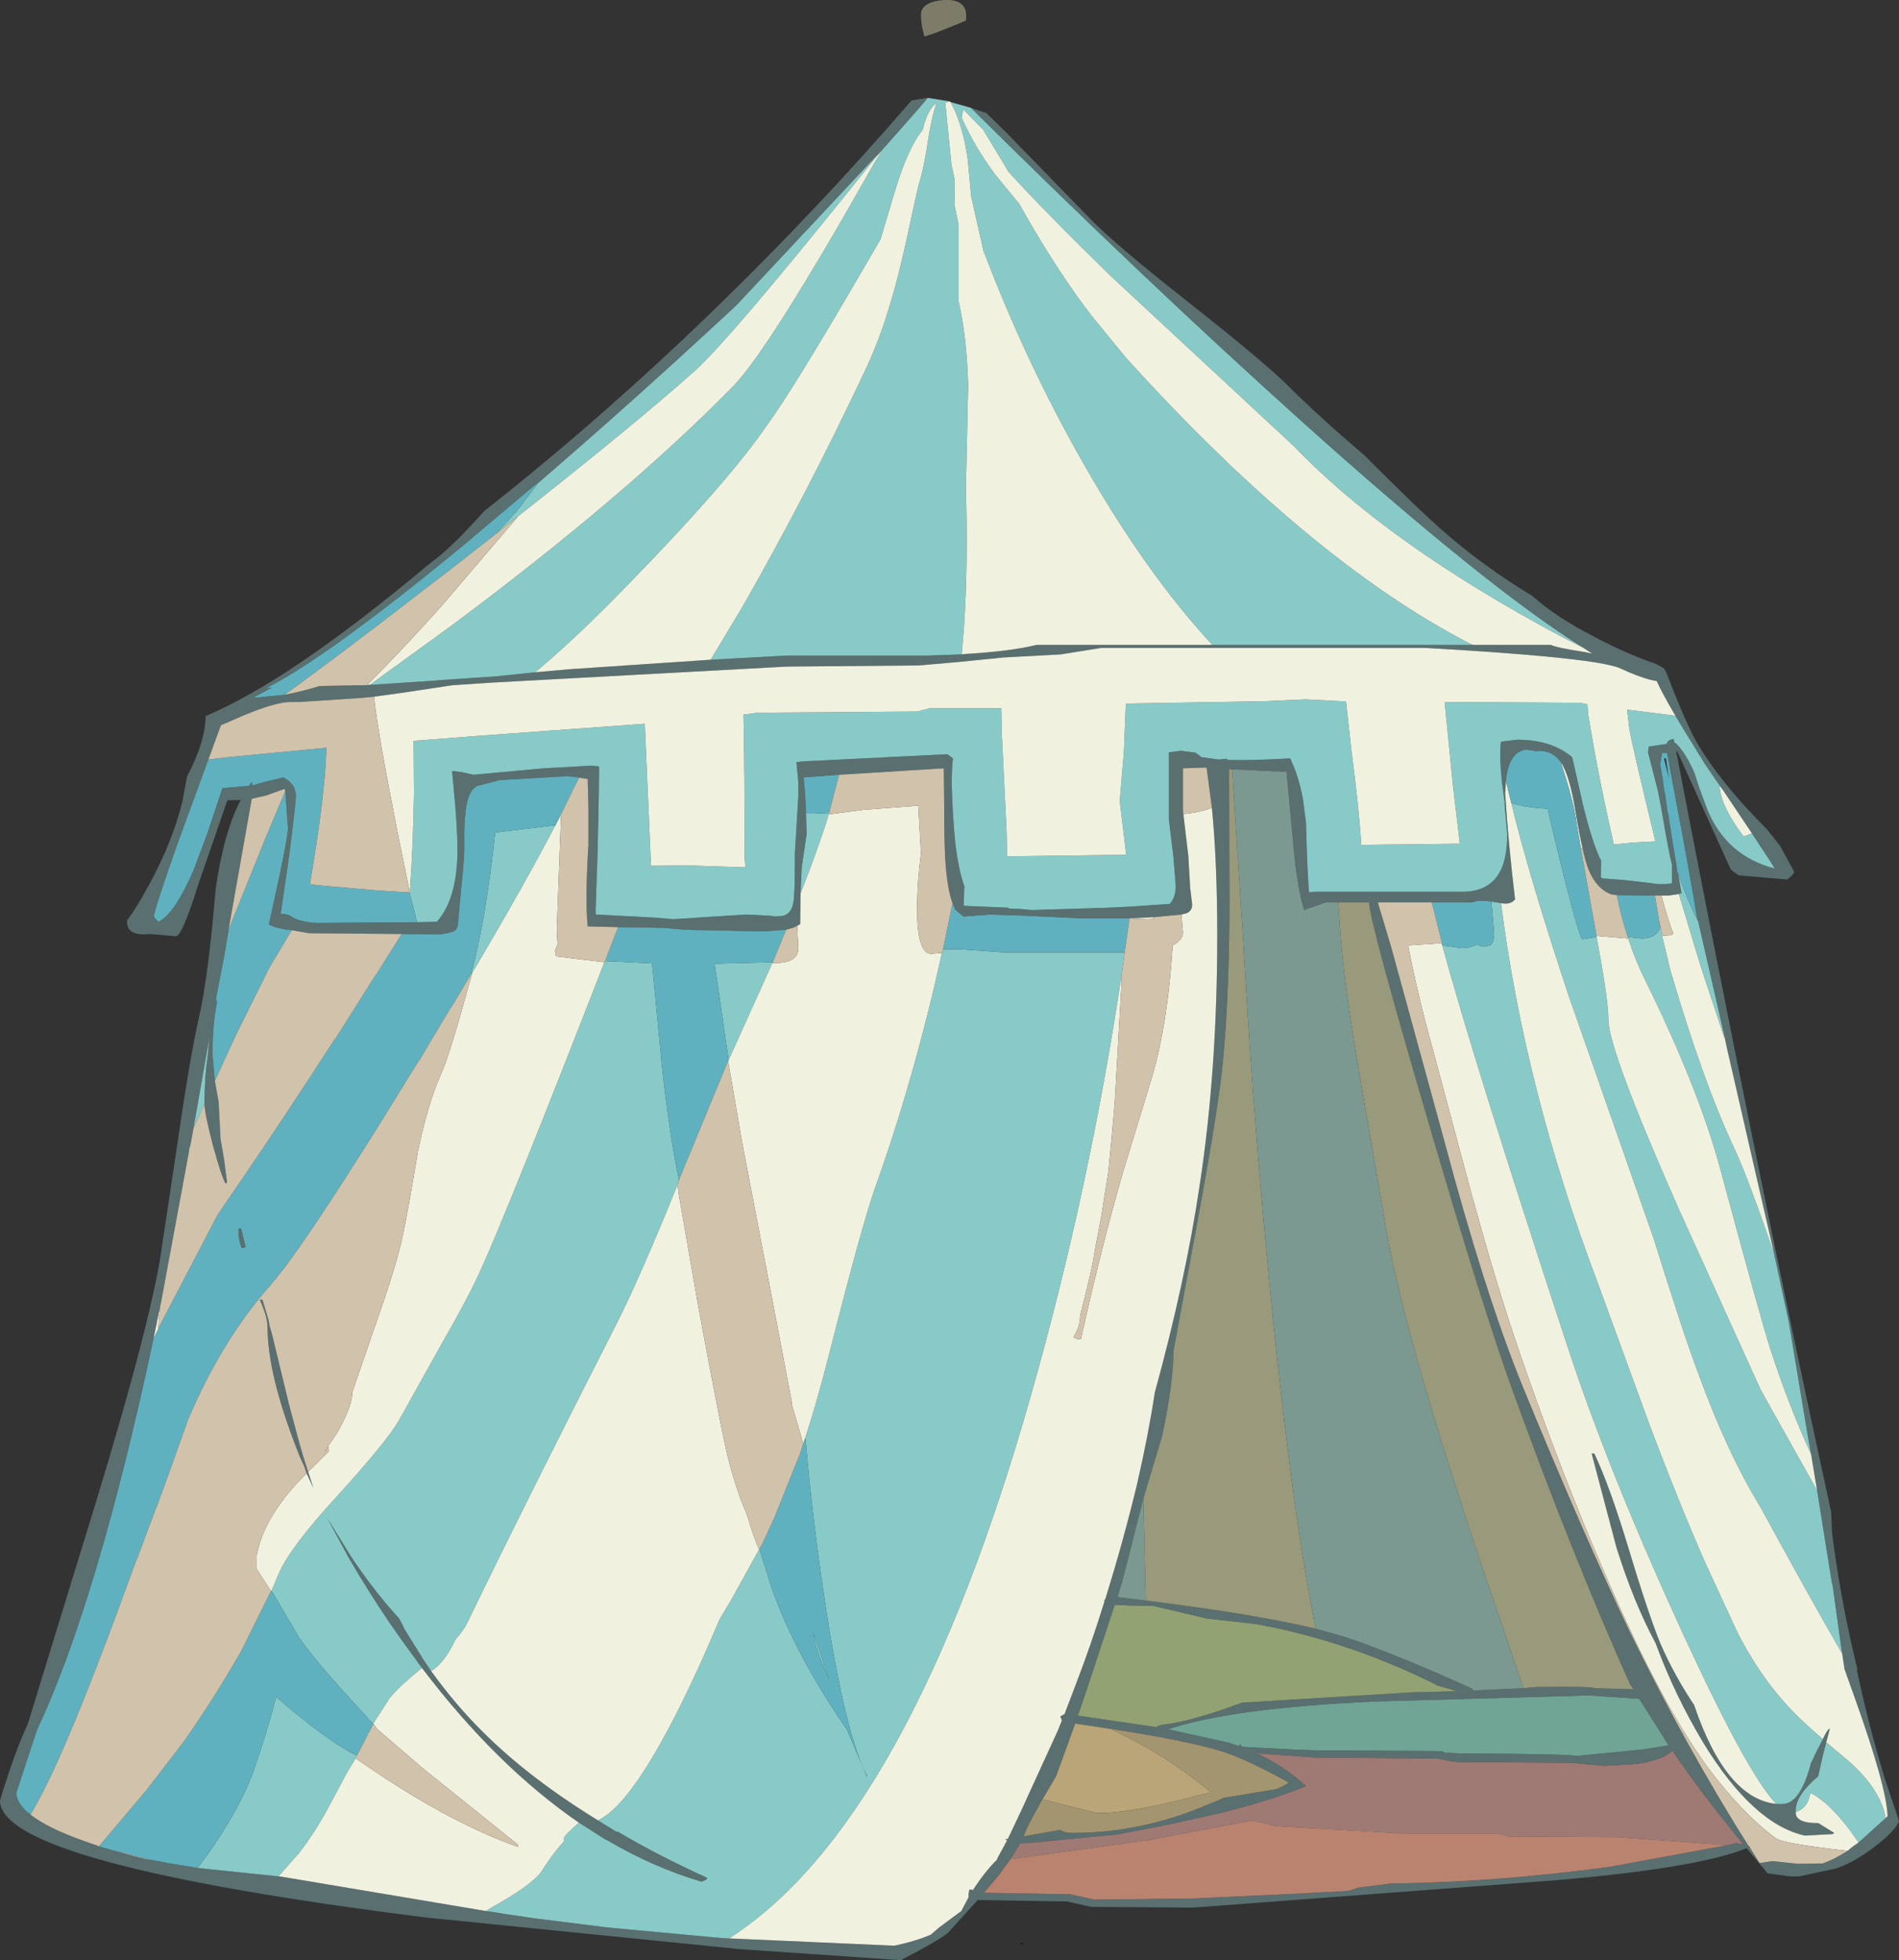 <?xml version="1.0" encoding="UTF-8" standalone="no"?>
<svg xmlns:ffdec="https://www.free-decompiler.com/flash" xmlns:xlink="http://www.w3.org/1999/xlink" ffdec:objectType="frame" height="257.3px" width="249.3px" xmlns="http://www.w3.org/2000/svg">
  <rect width="100%" height="100%" fill="#333333" stroke="none"/>
  <g transform="matrix(1.0, 0.0, 0.0, 1.0, 117.55, 235.2)">
    <use ffdec:characterId="2580" height="257.3" transform="matrix(1.0, 0.0, 0.0, 1.0, -117.55, -235.2)" width="249.3" xlink:href="#shape0"/>
  </g>
  <defs>
    <g id="shape0" transform="matrix(1.0, 0.0, 0.0, 1.0, 117.55, 235.2)">
      <path d="M3.7 -230.8 Q3.35 -232.1 3.35 -233.25 3.35 -234.95 6.35 -235.2 9.3 -235.35 9.3 -233.1 L9.25 -232.5 7.95 -231.95 5.3 -230.9 3.8 -230.4 3.7 -230.8" fill="#7c7c69" fill-rule="evenodd" stroke="none"/>
      <path d="M9.9 -221.05 L10.45 -220.85 11.95 -220.35 14.6 -217.75 25.6 -206.45 Q28.85 -203.1 38.25 -195.7 47.95 -188.05 51.25 -184.85 55.65 -180.45 61.5 -175.5 L62.55 -174.45 Q68.35 -168.65 71.6 -165.75 77.1 -160.9 83.65 -156.95 86.65 -154.2 92.25 -151.35 95.95 -149.4 99.85 -148.05 L100.85 -147.5 101.05 -147.2 101.1 -147.15 Q103.95 -139.85 105.2 -137.75 108.3 -132.45 114.4 -126.35 L116.15 -124.15 118.0 -120.75 Q118.0 -120.5 117.1 -119.75 L110.7 -120.3 Q110.15 -120.65 109.65 -121.1 L102.65 -136.55 102.5 -136.55 Q113.1 -81.4 122.85 -36.7 L122.95 -34.1 Q123.95 -26.15 125.75 -18.35 L126.25 -16.25 126.25 -15.85 Q127.7 -8.95 129.85 -1.85 L131.75 3.85 Q131.3 5.05 128.95 6.9 126.2 9.1 123.55 10.05 L118.65 11.1 117.4 11.1 114.5 10.7 111.75 7.4 Q105.25 10.05 86.2 11.65 L39.1 15.2 25.65 15.1 24.1 14.75 22.6 14.4 10.8 14.2 7.05 18.35 Q6.3 19.2 0.7 22.1 L-20.45 20.65 -61.65 16.5 Q-117.55 9.45 -117.55 1.15 -115.7 -5.05 -113.9 -8.9 L-106.95 -31.55 Q-98.5 -58.6 -96.55 -69.85 L-94.15 -85.8 Q-92.7 -95.95 -91.4 -101.8 -90.2 -107.05 -89.25 -118.4 -88.2 -125.9 -85.95 -130.2 L-87.7 -130.15 -91.45 -119.3 Q-93.65 -112.3 -94.45 -112.3 L-97.85 -112.6 -98.6 -112.55 Q-101.05 -112.55 -100.85 -114.4 -99.55 -116.15 -98.05 -118.95 -94.95 -124.55 -93.6 -130.0 L-93.0 -133.25 -92.95 -133.35 Q-90.6 -137.85 -90.55 -141.2 -84.85 -143.65 -78.0 -148.3 -70.4 -153.45 -61.05 -161.3 -58.4 -163.15 -54.0 -168.1 -38.45 -180.35 -23.7 -194.65 -10.1 -207.85 2.1 -222.0 L4.1 -222.35 4.25 -222.35 3.4 -221.35 2.8 -220.65 -1.75 -215.5 -2.45 -214.7 -2.4 -214.85 -3.25 -213.95 -20.85 -195.15 -22.25 -193.85 Q-34.75 -182.25 -46.9 -171.8 L-46.9 -171.85 -48.2 -170.8 -56.85 -163.5 Q-74.8 -148.75 -82.65 -144.85 L-81.85 -144.95 -84.35 -143.6 -80.2 -144.0 Q-78.0 -144.4 -75.6 -145.15 L-70.85 -145.25 -69.35 -145.25 -69.35 -145.3 -69.0 -145.3 -60.55 -145.85 -59.5 -145.95 -52.65 -146.4 -47.3 -146.95 -42.85 -147.35 -24.25 -148.6 -14.3 -149.15 3.55 -149.15 4.3 -149.15 8.7 -149.3 9.1 -149.35 Q15.1 -149.7 18.55 -150.55 L41.6 -150.55 75.85 -150.55 86.05 -150.55 Q86.65 -150.2 90.55 -149.6 L91.5 -149.4 90.4 -150.1 90.25 -150.2 Q77.65 -158.05 53.1 -180.1 32.75 -198.4 9.9 -221.05 M-62.8 -114.15 L-60.2 -114.2 Q-57.65 -117.05 -57.5 -123.0 -57.45 -125.0 -57.75 -129.05 L-58.2 -134.0 -56.95 -133.85 -55.4 -133.5 -46.15 -134.35 -39.85 -134.7 -38.95 -134.6 -38.9 -134.45 -38.9 -134.35 -38.95 -130.5 -39.1 -123.35 -39.35 -115.85 -39.35 -115.15 -34.35 -114.9 -31.65 -114.75 -29.2 -114.55 -29.1 -114.55 -19.7 -115.15 -19.55 -115.15 -16.5 -115.0 -15.65 -114.9 -15.25 -114.95 -14.95 -114.95 Q-13.65 -115.15 -13.4 -116.75 -13.2 -117.65 -13.2 -122.45 L-13.2 -123.15 -12.75 -130.65 -12.75 -132.6 -13.0 -135.15 -12.25 -135.25 6.8 -136.2 7.55 -135.65 Q7.4 -134.3 7.4 -132.7 L7.4 -132.0 Q7.5 -128.25 7.85 -124.6 8.3 -120.9 9.05 -118.85 L8.95 -116.3 14.85 -116.05 14.85 -115.95 16.25 -115.9 17.85 -115.75 18.1 -115.75 27.9 -116.05 30.9 -116.2 36.0 -116.55 Q36.8 -117.35 36.8 -118.9 L36.5 -122.7 35.9 -127.65 35.9 -136.45 37.5 -136.65 39.4 -136.4 40.2 -135.8 42.45 -135.5 43.45 -135.6 43.65 -135.45 Q46.55 -135.35 51.8 -135.65 L51.85 -135.55 51.9 -135.5 51.95 -135.35 Q52.95 -133.25 53.5 -130.3 L53.9 -127.2 Q54.05 -121.05 54.3 -118.05 L55.05 -118.15 74.75 -118.15 Q80.45 -118.35 80.3 -125.85 L79.95 -129.8 80.0 -129.8 79.85 -130.8 79.7 -132.0 79.65 -132.25 Q79.25 -136.1 79.5 -137.85 L81.6 -138.1 Q86.15 -138.1 88.85 -135.8 L90.05 -130.5 90.15 -130.0 Q91.5 -124.45 92.65 -122.2 L92.6 -120.05 92.8 -119.9 95.5 -119.7 99.05 -119.3 100.1 -119.15 101.1 -119.15 101.95 -119.25 101.95 -121.65 Q101.5 -123.4 100.55 -129.05 L100.1 -131.4 98.8 -136.45 98.9 -137.2 101.25 -137.55 101.35 -137.8 Q101.55 -138.1 102.15 -138.2 L102.3 -137.65 102.45 -137.65 Q103.85 -136.25 104.95 -133.6 L105.5 -131.85 106.6 -128.9 Q109.1 -122.85 115.4 -121.2 L115.2 -121.6 112.45 -125.8 108.6 -131.55 108.2 -132.1 106.85 -134.05 106.15 -135.1 103.2 -139.9 102.4 -141.25 Q100.6 -144.3 99.95 -145.8 98.4 -146.05 96.2 -147.0 L94.85 -147.6 94.8 -147.6 94.55 -147.7 94.5 -147.7 Q90.05 -149.0 69.6 -150.15 L27.0 -150.15 21.7 -149.3 14.25 -148.9 8.25 -148.3 3.1 -147.85 -14.3 -147.7 -52.9 -145.6 -58.2 -145.25 -64.8 -144.25 -68.45 -143.75 -70.0 -143.6 -78.3 -143.05 -79.45 -143.05 Q-81.35 -143.05 -85.55 -141.3 L-88.55 -140.0 -90.2 -135.5 -94.15 -124.7 Q-97.35 -115.7 -97.35 -114.8 L-96.75 -114.2 Q-94.65 -115.2 -92.15 -120.95 L-90.35 -125.75 -88.35 -131.75 -84.85 -132.05 -84.5 -132.55 -84.4 -132.1 -83.25 -132.45 -80.35 -133.15 Q-79.3 -132.6 -78.9 -131.75 L-78.7 -130.95 Q-78.7 -130.15 -79.05 -127.25 L-79.6 -122.8 -80.7 -115.25 Q-79.7 -115.25 -79.15 -114.8 -78.6 -114.4 -76.8 -114.1 L-76.0 -114.05 -62.8 -114.15 M105.4 -114.2 L105.2 -114.9 105.15 -115.3 104.9 -116.45 105.05 -115.9 103.55 -124.35 101.3 -136.35 100.65 -136.35 100.4 -134.85 100.45 -134.55 100.75 -132.85 100.9 -131.6 101.05 -130.9 101.35 -128.7 101.45 -128.4 101.55 -127.7 101.95 -125.15 102.5 -121.85 102.65 -120.75 102.75 -120.55 103.2 -117.95 102.85 -117.85 101.55 -117.65 100.55 -117.65 98.85 -117.65 94.9 -117.7 94.7 -117.7 94.0 -117.8 Q92.05 -118.5 91.0 -121.05 90.65 -121.9 90.25 -123.65 89.8 -125.55 89.3 -128.55 88.5 -133.5 87.35 -135.15 86.15 -136.85 84.0 -136.6 L83.85 -136.65 82.75 -136.8 Q80.5 -136.45 80.15 -132.7 L80.05 -131.05 Q80.5 -124.1 81.35 -117.15 80.75 -116.4 79.5 -116.65 L77.65 -116.95 76.3 -116.95 76.2 -116.85 76.05 -116.85 76.0 -116.85 75.7 -116.75 70.4 -116.75 63.35 -116.75 63.4 -116.5 65.05 -111.0 72.0 -85.65 Q77.4 -65.35 82.35 -53.2 90.4 -33.6 96.35 -21.15 103.8 -5.85 112.0 7.1 L112.2 7.25 112.15 7.3 113.45 9.35 115.1 9.1 118.5 9.45 121.75 9.4 Q123.3 8.85 125.0 7.75 L125.6 7.25 126.45 6.65 130.0 3.45 130.25 3.2 Q130.15 -0.6 125.85 -12.6 L124.6 -16.1 124.15 -19.05 123.05 -27.0 122.9 -27.65 121.0 -39.55 120.2 -44.35 119.7 -47.15 117.3 -61.6 115.35 -70.65 109.2 -97.45 108.65 -100.0 105.4 -114.2 M41.55 -129.15 L40.85 -134.45 37.75 -134.35 37.75 -128.6 37.8 -128.35 38.45 -122.85 38.7 -118.6 38.95 -116.55 Q39.0 -115.7 38.3 -115.35 L37.55 -115.15 33.8 -114.8 30.7 -114.65 27.45 -114.65 24.45 -114.65 17.1 -115.0 12.35 -115.15 11.15 -115.05 10.95 -115.05 9.15 -114.9 8.95 -114.9 8.85 -114.95 7.85 -115.8 7.7 -116.2 7.5 -116.7 7.5 -116.65 Q6.8 -118.5 6.55 -122.3 6.4 -125.0 6.4 -129.5 L6.35 -134.35 -7.4 -133.5 -12.05 -133.15 -12.0 -132.6 -11.85 -130.85 -11.75 -128.9 -11.75 -128.75 -11.65 -125.75 -12.3 -121.35 -12.45 -117.95 -12.5 -113.9 Q-12.95 -113.6 -13.5 -113.4 L-14.25 -113.2 -14.35 -113.15 -14.45 -113.15 -17.2 -112.95 -18.0 -112.95 -20.35 -113.0 -27.65 -113.15 -30.3 -113.4 -36.4 -113.5 -40.4 -113.6 Q-40.75 -117.1 -40.3 -124.3 L-40.3 -129.2 -40.4 -132.95 -41.4 -133.1 -42.25 -133.25 -43.3 -133.3 -43.35 -133.3 -51.95 -132.8 -54.85 -132.05 -54.95 -132.0 -55.3 -131.75 Q-56.7 -130.65 -56.6 -124.5 -56.55 -122.65 -57.0 -118.6 L-57.4 -114.35 Q-57.4 -113.3 -57.9 -113.0 -58.15 -112.8 -59.75 -112.55 L-64.8 -112.6 -76.95 -112.7 -79.25 -113.1 -80.1 -113.2 Q-81.7 -113.5 -82.25 -113.85 L-80.9 -120.05 Q-79.75 -125.5 -79.75 -126.5 L-80.1 -131.35 -80.1 -131.4 -80.2 -131.65 -82.55 -130.8 -84.5 -130.35 -87.55 -113.15 -87.55 -113.1 -87.7 -112.15 -88.15 -109.5 -89.15 -104.35 -89.2 -103.95 -89.05 -103.7 Q-89.65 -100.75 -89.65 -96.8 L-89.35 -93.3 -88.85 -90.6 -88.6 -85.7 -88.15 -83.1 -87.75 -80.05 -87.9 -79.8 Q-88.4 -80.5 -89.6 -84.85 -90.7 -89.15 -90.7 -90.25 L-90.7 -90.3 Q-90.7 -93.85 -90.3 -96.4 L-90.05 -99.0 -90.3 -97.65 -92.15 -87.1 -92.55 -84.9 -92.7 -84.45 -92.75 -84.0 -96.4 -64.3 -96.55 -63.6 -96.55 -63.55 -96.9 -61.9 -97.4 -59.45 Q-104.75 -25.0 -112.7 -8.1 L-115.4 0.1 Q-115.4 1.55 -113.55 3.0 -111.35 4.75 -106.4 6.5 L-104.55 7.15 -104.6 7.15 -102.85 7.65 -100.45 8.3 -98.2 8.85 -95.25 9.4 -91.6 10.0 -81.0 11.1 -80.85 11.1 -53.75 15.65 -52.7 15.8 -51.5 16.0 -47.45 16.6 -38.25 17.75 -37.35 17.85 -22.8 19.2 -0.15 20.2 Q2.55 19.65 4.65 18.75 L5.75 17.8 8.65 15.65 9.6 13.85 9.6 13.45 9.7 12.85 10.05 12.85 10.2 12.9 10.3 12.7 Q11.9 10.3 13.3 8.95 L13.4 8.7 14.65 6.4 14.4 6.2 14.75 6.2 16.55 2.4 21.35 -8.1 21.85 -9.35 21.65 -9.9 22.2 -10.2 23.55 -13.75 Q25.7 -19.3 27.45 -25.0 L27.4 -25.1 27.55 -25.3 Q29.9 -32.8 31.75 -40.5 33.25 -47.05 34.05 -52.4 38.1 -67.15 39.95 -79.65 42.25 -94.75 42.25 -112.4 42.25 -121.95 41.55 -129.15 M44.2 -134.2 L43.8 -134.25 43.85 -115.15 Q43.75 -103.75 43.0 -96.0 42.5 -90.2 39.45 -73.8 L36.5 -57.85 Q36.5 -53.75 35.0 -46.65 L33.2 -40.7 32.55 -38.5 32.55 -38.55 32.2 -37.1 29.8 -27.7 29.15 -25.55 32.85 -25.1 Q47.0 -23.35 55.2 -21.4 L59.25 -20.25 Q64.5 -18.5 73.7 -14.45 L75.75 -13.5 75.85 -13.3 82.45 -13.6 84.1 -13.75 Q91.4 -13.85 91.75 -13.6 L96.9 -13.45 96.45 -14.1 Q88.85 -31.1 81.2 -52.2 77.3 -62.8 69.7 -88.85 62.2 -114.45 62.2 -116.7 L62.2 -116.75 58.1 -116.75 56.5 -116.75 53.65 -115.75 Q52.7 -118.9 52.2 -124.7 L51.35 -133.9 50.1 -133.95 49.7 -133.95 44.55 -134.2 44.2 -134.2 M115.75 1.6 L116.15 1.6 116.45 1.6 Q118.7 1.6 120.1 -3.4 L120.15 -3.65 120.85 -5.15 121.75 -6.9 Q122.25 -8.0 122.6 -8.3 L122.65 -8.2 122.2 -6.5 121.7 -4.55 121.15 -2.05 Q118.2 0.45 118.2 2.4 L118.2 2.65 Q118.2 3.15 118.35 3.3 118.9 4.1 120.9 4.1 L121.15 4.1 123.25 5.4 123.05 5.55 119.4 5.75 Q112.6 4.25 106.05 -6.45 102.3 -12.7 99.8 -19.5 96.9 -24.9 94.65 -32.1 L91.4 -44.4 91.75 -44.4 Q93.75 -40.2 96.2 -32.1 98.85 -23.3 100.45 -19.4 102.3 -15.2 104.85 -11.4 109.05 1.0 115.75 1.6 M31.0 -24.45 L28.8 -24.55 24.75 -12.3 23.95 -10.0 34.5 -8.45 34.3 -8.6 34.95 -8.8 Q37.55 -9.0 42.85 -10.75 L45.5 -11.7 67.7 -13.05 73.75 -13.2 71.0 -14.0 71.0 -14.05 Q59.45 -19.8 47.45 -22.0 L40.85 -22.75 33.85 -24.4 31.0 -24.45 M28.3 -8.25 L23.6 -8.95 21.1 -2.05 19.3 1.0 19.2 1.15 17.7 3.9 Q17.25 4.75 16.95 5.55 L16.85 5.75 16.8 5.85 21.65 5.0 Q22.2 5.4 23.2 5.4 31.35 5.4 39.1 2.45 L42.55 1.05 43.05 0.8 50.0 -0.35 50.9 -0.75 51.65 -1.2 Q46.1 -4.3 42.7 -5.35 38.1 -6.75 28.3 -8.25 M45.55 -5.9 L52.3 -5.55 55.05 -5.45 71.7 -5.35 72.1 -5.15 73.8 -5.05 Q89.0 -4.95 89.35 -4.7 L98.05 -5.55 101.5 -6.1 99.7 -8.95 97.65 -12.2 91.0 -12.65 62.9 -11.85 Q44.1 -11.0 35.8 -8.2 L43.75 -6.45 45.1 -6.0 45.2 -6.25 45.55 -5.9 M109.25 7.0 L110.35 6.75 111.3 6.9 Q105.5 -0.2 102.0 -5.4 100.65 -4.1 97.2 -3.65 L93.05 -3.4 88.7 -3.8 73.8 -3.9 72.65 -4.05 71.3 -4.35 55.05 -4.5 47.45 -5.05 Q51.0 -3.4 53.9 -0.75 49.4 1.1 42.8 2.75 L35.85 4.3 29.1 5.6 17.1 6.75 16.4 6.75 15.1 8.85 13.6 10.9 12.6 12.1 11.6 13.25 22.95 13.45 26.1 14.15 39.1 14.0 53.2 13.35 53.95 13.35 59.8 12.9 60.0 12.85 Q60.35 12.75 60.65 12.6 L64.9 12.05 Q79.1 11.85 93.75 9.85 L109.25 7.0 M-77.3 -41.8 L-77.6 -42.7 -78.2 -44.0 -78.35 -44.4 Q-82.1 -53.85 -82.4 -59.95 L-82.45 -61.2 Q-82.45 -62.35 -83.45 -64.6 L-83.1 -64.6 -82.3 -61.95 -82.15 -61.1 -81.85 -60.1 -79.6 -50.8 -78.3 -45.95 -77.75 -44.05 -77.45 -43.1 -77.1 -42.0 -76.4 -39.85 -77.3 -41.8 M-85.3 -71.5 L-85.8 -71.35 Q-86.25 -72.3 -86.25 -73.95 L-85.9 -73.95 -85.3 -71.5 M-60.95 -15.85 Q-57.75 -11.4 -54.05 -7.75 -48.35 -2.1 -40.25 3.0 L-39.05 3.75 -36.55 5.3 -36.5 5.2 Q-31.1 8.4 -24.7 11.3 L-24.85 11.55 -25.45 11.8 Q-31.85 9.9 -37.85 6.35 L-38.1 6.25 -41.15 4.3 -41.55 4.05 Q-52.4 -3.4 -62.15 -16.25 L-64.7 -19.75 -66.35 -22.1 Q-69.2 -26.3 -71.7 -30.6 L-74.6 -35.95 -71.45 -30.85 Q-68.75 -26.8 -65.7 -23.35 L-65.15 -22.75 -64.65 -21.8 -64.55 -21.55 -64.45 -21.35 -62.3 -17.9 -62.25 -17.85 -62.1 -17.55 -60.95 -15.85" fill="#5a6f70" fill-rule="evenodd" stroke="none"/>
      <path d="M9.9 -221.05 Q32.75 -198.4 53.1 -180.1 77.65 -158.05 90.25 -150.2 L87.4 -151.65 Q64.55 -163.85 52.35 -176.6 L28.45 -198.8 Q20.0 -207.0 14.8 -212.7 L14.35 -213.5 11.5 -218.2 8.95 -220.8 8.95 -221.1 8.7 -219.75 Q10.35 -216.0 13.05 -212.35 L16.25 -208.45 Q20.05 -201.65 24.0 -196.1 L25.75 -193.75 30.3 -188.2 Q54.35 -161.65 75.25 -150.8 L75.85 -150.55 41.6 -150.55 Q32.9 -159.95 24.75 -174.25 17.25 -187.35 11.65 -202.05 L11.6 -202.1 9.95 -209.4 9.5 -214.25 Q8.85 -218.85 7.25 -221.8 L9.9 -221.05 M8.7 -149.3 L4.3 -149.15 3.55 -149.15 -14.3 -149.15 -24.25 -148.6 -20.05 -155.6 Q-11.65 -170.3 -4.3 -185.9 -2.1 -190.4 -0.65 -195.45 0.55 -199.25 2.35 -207.85 L3.0 -210.75 Q3.65 -212.8 4.1 -215.6 4.7 -219.75 5.4 -221.7 4.2 -220.8 3.6 -218.25 L3.6 -218.2 Q1.65 -215.8 -0.1 -210.0 L-1.95 -203.8 -4.25 -199.85 Q-13.6 -183.8 -16.85 -179.4 -22.0 -171.85 -35.85 -157.7 -42.25 -151.15 -47.3 -146.95 L-52.65 -146.4 -59.5 -145.95 -60.55 -145.85 -69.0 -145.3 -58.45 -152.95 Q-35.45 -170.05 -21.3 -184.5 -16.6 -189.3 -2.8 -213.75 L-1.75 -215.5 2.8 -220.65 3.4 -221.35 4.25 -222.35 7.1 -221.9 6.55 -221.7 7.35 -213.6 7.8 -211.55 7.8 -211.5 7.75 -208.35 8.3 -205.65 8.3 -195.6 Q9.35 -191.1 9.55 -184.7 L9.25 -170.95 Q9.55 -161.3 9.0 -152.85 L8.7 -149.3 M-46.9 -171.8 Q-34.75 -182.25 -22.25 -193.85 L-20.85 -195.15 -3.25 -213.95 -2.4 -214.85 -2.45 -214.7 -6.1 -210.15 Q-21.85 -190.6 -26.25 -186.6 -34.25 -179.45 -50.4 -166.75 L-52.4 -165.15 -49.55 -168.3 -46.9 -171.8 M112.45 -125.8 L115.2 -121.6 115.4 -121.2 Q109.1 -122.85 106.6 -128.9 L105.5 -131.85 104.95 -133.6 Q103.85 -136.25 102.45 -137.65 L102.3 -137.65 102.15 -138.2 Q101.55 -138.1 101.35 -137.8 L101.25 -137.55 98.9 -137.2 98.8 -136.45 100.1 -131.4 100.55 -129.05 Q101.5 -123.4 101.95 -121.65 L101.95 -119.25 101.1 -119.15 100.1 -119.15 99.05 -119.3 95.5 -119.7 92.8 -119.9 92.6 -120.05 92.65 -122.2 Q91.5 -124.45 90.15 -130.0 L90.05 -130.5 88.85 -135.8 Q86.15 -138.1 81.6 -138.1 L79.5 -137.85 Q79.25 -136.1 79.65 -132.25 L79.7 -132.0 79.85 -130.8 80.0 -129.8 79.95 -129.8 80.3 -125.85 Q80.45 -118.35 74.75 -118.15 L55.05 -118.15 54.3 -118.05 Q54.05 -121.05 53.9 -127.2 L53.5 -130.3 Q52.95 -133.25 51.95 -135.35 L51.9 -135.5 51.85 -135.55 51.8 -135.65 Q46.55 -135.35 43.65 -135.45 L43.45 -135.6 42.45 -135.5 40.2 -135.8 39.4 -136.4 37.5 -136.65 35.9 -136.45 35.9 -127.65 36.5 -122.7 36.8 -118.9 Q36.8 -117.35 36.0 -116.55 L30.9 -116.2 27.9 -116.05 18.1 -115.75 17.85 -115.75 16.25 -115.9 14.85 -115.95 14.85 -116.05 8.95 -116.3 9.05 -118.85 Q8.3 -120.9 7.85 -124.6 7.5 -128.25 7.4 -132.0 L7.4 -132.7 Q7.4 -134.3 7.55 -135.65 L6.8 -136.2 -12.25 -135.25 -13.0 -135.15 -12.75 -132.6 -12.75 -130.65 -13.2 -123.15 -13.2 -122.45 Q-13.2 -117.65 -13.4 -116.75 -13.65 -115.15 -14.95 -114.95 L-15.25 -114.95 -15.65 -114.9 -16.5 -115.0 -19.55 -115.15 -19.7 -115.15 -29.1 -114.55 -29.2 -114.55 -31.65 -114.75 -34.35 -114.9 -39.35 -115.15 -39.35 -115.85 -39.1 -123.35 -38.95 -130.5 -38.9 -134.35 -38.9 -134.45 -38.95 -134.6 -39.85 -134.7 -46.15 -134.35 -55.4 -133.5 -56.95 -133.85 -58.2 -134.0 -57.75 -129.05 Q-57.45 -125.0 -57.5 -123.0 -57.65 -117.05 -60.2 -114.2 L-62.8 -114.15 -63.25 -115.95 -63.8 -118.05 -63.75 -118.05 Q-63.3 -124.45 -63.2 -131.1 L-63.25 -137.95 -54.9 -138.6 -32.9 -140.2 -32.1 -121.9 -32.05 -121.05 -32.05 -121.55 -27.25 -121.6 -19.7 -121.35 -19.8 -122.8 Q-19.8 -134.45 -19.95 -141.4 L-18.05 -141.65 2.85 -141.8 4.6 -142.25 13.9 -142.25 13.95 -139.2 14.6 -126.0 14.65 -122.8 15.45 -122.8 30.3 -123.0 29.45 -130.05 30.0 -136.6 30.25 -142.85 48.4 -143.15 53.85 -143.4 58.55 -143.15 59.15 -143.15 59.85 -136.85 Q60.9 -128.75 61.15 -124.3 L74.1 -124.45 73.2 -132.0 72.1 -143.05 89.85 -142.95 90.85 -142.75 90.95 -141.4 Q92.3 -133.15 94.15 -125.1 L94.3 -124.35 96.9 -124.6 99.75 -124.75 99.7 -125.05 Q96.6 -137.85 96.35 -139.55 L96.05 -142.05 102.4 -141.25 103.2 -139.9 106.15 -135.1 106.85 -134.05 108.2 -132.1 108.6 -131.55 108.2 -132.05 Q108.25 -129.95 110.45 -126.65 L111.35 -125.4 112.45 -125.8 M105.4 -114.2 L108.65 -100.0 108.85 -98.9 105.7 -108.4 102.85 -117.85 103.2 -117.95 102.75 -120.55 102.85 -120.25 Q104.0 -116.95 105.4 -114.2 M115.35 -70.65 L117.3 -61.6 119.7 -47.15 120.2 -44.35 Q117.3 -50.6 114.85 -58.15 113.65 -61.85 108.3 -81.7 105.45 -92.3 98.4 -106.6 97.1 -109.2 96.2 -112.0 L96.15 -112.2 97.95 -112.0 Q99.85 -112.0 100.4 -113.45 L100.25 -114.4 100.65 -112.4 101.7 -107.95 Q106.1 -92.95 110.25 -84.2 111.8 -80.9 115.35 -70.65 M121.0 -39.55 L122.9 -27.65 123.05 -27.0 124.15 -19.05 124.25 -18.2 Q120.05 -25.45 113.6 -37.3 109.2 -44.5 105.5 -54.65 103.55 -59.75 99.55 -72.6 L88.45 -104.3 Q83.25 -119.9 80.85 -129.8 82.9 -129.15 85.65 -129.05 L85.85 -128.0 Q89.7 -111.9 90.2 -111.9 L92.05 -112.2 Q93.6 -103.95 93.6 -101.35 93.6 -97.4 102.95 -76.25 L113.6 -52.75 121.0 -39.55 M130.0 3.45 L126.45 6.65 125.35 5.1 Q122.45 1.25 120.1 0.15 119.8 2.15 118.2 2.65 L118.2 2.4 Q118.2 0.45 121.15 -2.05 L121.7 -4.55 122.2 -6.5 125.35 -3.85 Q129.4 -0.15 130.0 3.45 M77.65 -116.95 L79.5 -116.65 Q82.65 -92.05 92.2 -66.8 L98.9 -48.45 Q102.95 -37.7 106.3 -30.1 L110.55 -20.9 Q113.2 -15.7 116.7 -11.75 118.45 -9.75 121.75 -6.9 L120.85 -5.15 120.15 -3.65 120.1 -3.4 Q118.7 1.6 116.45 1.6 L116.15 1.6 115.75 1.6 115.6 1.55 Q111.85 -2.4 103.55 -20.4 93.6 -42.0 88.1 -58.85 75.75 -96.45 71.8 -111.1 L74.3 -110.75 Q75.55 -110.75 76.4 -111.25 76.75 -110.95 77.25 -110.95 L78.1 -111.1 Q78.6 -111.5 78.6 -112.75 L78.25 -116.8 77.65 -116.95 M-22.8 19.2 L-37.35 17.85 -38.25 17.75 -47.45 16.6 -51.5 16.0 -52.7 15.8 -53.75 15.65 -53.05 15.2 Q-48.05 12.45 -46.6 10.65 -44.95 8.05 -43.5 6.5 L-43.5 6.1 Q-43.5 5.75 -41.55 4.05 L-41.15 4.3 -38.1 6.25 -37.85 6.35 Q-31.85 9.9 -25.45 11.8 L-24.85 11.55 -24.7 11.3 Q-31.1 8.4 -36.5 5.2 L-36.55 5.3 -39.05 3.75 Q-33.6 1.2 -24.8 -18.65 L-23.05 -22.7 -21.55 -25.2 -17.9 -31.8 -17.85 -31.85 -16.2 -26.6 Q-12.95 -17.6 -6.15 -7.85 L-6.3 -8.0 -3.75 -2.0 -3.7 -2.05 Q-6.5 -7.3 -9.05 -23.65 -10.85 -35.15 -11.8 -46.3 L-11.85 -46.4 -11.95 -46.1 Q-10.3 -51.15 -8.7 -57.45 -4.5 -74.0 -2.75 -79.05 2.5 -93.7 6.1 -110.1 L6.25 -110.6 8.4 -110.6 14.15 -110.2 30.1 -110.2 29.7 -107.3 Q25.5 -79.2 17.85 -52.25 1.9 4.05 -21.85 19.25 L-22.8 19.2 M-81.0 11.1 L-91.6 10.0 Q-86.2 2.8 -84.15 -3.05 -82.4 -8.1 -81.3 -12.45 -74.45 -6.55 -70.7 -4.75 L-70.85 -4.4 -71.95 -2.6 -74.3 1.8 Q-76.3 5.5 -78.3 8.05 L-81.0 11.1 M-92.15 -87.1 L-90.3 -97.65 -90.05 -99.0 -90.3 -96.4 Q-90.7 -93.85 -90.7 -90.3 L-90.8 -90.1 -92.15 -87.1 M-12.45 -117.95 L-12.3 -121.35 -11.65 -125.75 -11.75 -128.75 -11.7 -128.4 -10.75 -128.4 -8.7 -128.5 -8.75 -128.3 Q-10.15 -123.75 -12.45 -117.95 M-55.7 -107.35 Q-54.75 -110.9 -53.95 -115.5 -53.1 -120.6 -52.55 -125.9 L-51.9 -126.0 -44.85 -126.85 -44.65 -126.85 Q-48.75 -119.0 -55.55 -107.5 L-55.7 -107.35 M-38.2 -108.9 L-38.15 -108.9 -38.1 -109.05 -31.95 -108.75 -30.65 -95.3 Q-29.65 -86.15 -28.4 -80.25 L-28.6 -79.7 Q-33.4 -67.8 -36.6 -61.45 -48.2 -38.7 -56.2 -22.2 -56.7 -21.15 -57.75 -20.0 -59.2 -16.9 -60.95 -15.85 L-62.1 -17.55 -62.1 -17.6 -62.25 -17.85 -62.3 -17.9 -64.45 -21.35 -64.55 -21.55 -64.65 -21.8 -65.15 -22.75 -65.7 -23.35 Q-68.75 -26.8 -71.45 -30.85 L-74.6 -35.95 -71.7 -30.6 Q-69.2 -26.3 -66.35 -22.1 L-64.7 -19.75 -62.15 -16.25 Q-65.05 -13.95 -66.4 -12.3 L-68.55 -8.95 -68.55 -8.9 -70.8 -11.35 Q-76.4 -17.45 -78.35 -20.35 L-81.9 -26.4 -80.95 -28.65 Q-79.5 -32.05 -73.3 -38.8 -66.7 -46.05 -65.15 -48.8 L-59.6 -58.75 Q-56.0 -65.0 -54.4 -68.6 -50.65 -76.9 -38.2 -108.9 M-21.9 -96.05 L-23.1 -104.35 -23.75 -108.7 -16.1 -108.9 -16.15 -108.8 -19.8 -100.7 -21.9 -96.05 M-9.85 -17.45 Q-10.5 -19.2 -10.8 -20.9 L-8.7 -14.7 -9.85 -17.45" fill="#88cac8" fill-rule="evenodd" stroke="none"/>
      <path d="M90.25 -150.2 L90.4 -150.1 91.5 -149.4 90.55 -149.6 Q86.65 -150.2 86.05 -150.55 L75.85 -150.55 75.25 -150.8 Q54.35 -161.65 30.3 -188.2 L25.75 -193.75 24.0 -196.1 Q20.05 -201.65 16.25 -208.45 L13.05 -212.35 Q10.35 -216.0 8.7 -219.75 L8.95 -221.1 8.95 -220.8 11.5 -218.2 14.35 -213.5 14.8 -212.7 Q20.0 -207.0 28.45 -198.8 L52.35 -176.6 Q64.55 -163.85 87.4 -151.65 L90.25 -150.2 M41.6 -150.55 L18.55 -150.55 Q15.1 -149.7 9.1 -149.35 L8.7 -149.3 9.0 -152.85 Q9.55 -161.3 9.25 -170.95 L9.55 -184.7 Q9.35 -191.1 8.3 -195.6 L8.3 -205.65 7.75 -208.35 7.8 -211.5 7.8 -211.55 7.35 -213.6 6.55 -221.7 7.1 -221.9 7.25 -221.8 Q8.85 -218.85 9.5 -214.25 L9.95 -209.4 11.6 -202.1 11.65 -202.05 Q17.25 -187.35 24.75 -174.25 32.9 -159.95 41.6 -150.55 M-24.25 -148.6 L-42.85 -147.35 -47.3 -146.95 Q-42.25 -151.15 -35.85 -157.7 -22.0 -171.85 -16.85 -179.4 -13.6 -183.8 -4.25 -199.85 L-1.95 -203.8 -0.1 -210.0 Q1.65 -215.8 3.6 -218.2 L3.6 -218.25 Q4.2 -220.8 5.4 -221.7 4.7 -219.75 4.1 -215.6 3.65 -212.8 3.0 -210.75 L2.35 -207.85 Q0.55 -199.25 -0.65 -195.45 -2.1 -190.4 -4.3 -185.9 -11.65 -170.3 -20.05 -155.6 L-24.25 -148.6 M-69.0 -145.3 L-69.35 -145.3 Q-64.9 -149.7 -59.5 -155.75 L-49.55 -167.4 -50.4 -166.75 Q-34.25 -179.45 -26.25 -186.6 -21.85 -190.6 -6.1 -210.15 L-2.45 -214.7 -1.75 -215.5 -2.8 -213.75 Q-16.6 -189.3 -21.3 -184.5 -35.45 -170.05 -58.45 -152.95 L-69.0 -145.3 M112.45 -125.8 L111.35 -125.4 110.45 -126.65 Q108.25 -129.95 108.2 -132.05 L108.6 -131.55 112.45 -125.8 M102.4 -141.25 L96.05 -142.05 96.35 -139.55 Q96.6 -137.85 99.7 -125.05 L99.75 -124.75 96.9 -124.6 94.3 -124.35 94.15 -125.1 Q92.3 -133.15 90.95 -141.4 L90.85 -142.75 89.85 -142.95 72.1 -143.05 73.2 -132.0 74.1 -124.45 61.15 -124.3 Q60.9 -128.75 59.85 -136.85 L59.15 -143.15 58.55 -143.15 53.85 -143.4 48.4 -143.15 30.25 -142.85 30.0 -136.6 29.45 -130.05 30.3 -123.0 15.45 -122.8 14.65 -122.8 14.6 -126.0 13.95 -139.2 13.9 -142.25 4.6 -142.25 2.85 -141.8 -18.05 -141.65 -19.95 -141.4 Q-19.8 -134.45 -19.8 -122.8 L-19.7 -121.35 -27.25 -121.6 -32.05 -121.55 -32.05 -121.05 -32.1 -121.9 -32.9 -140.2 -54.9 -138.6 -63.25 -137.95 -63.2 -131.1 Q-63.3 -124.45 -63.75 -118.05 L-65.35 -125.9 Q-68.05 -139.55 -68.45 -143.75 L-64.8 -144.25 -58.2 -145.25 -52.9 -145.6 -14.3 -147.7 3.1 -147.85 8.25 -148.3 14.25 -148.9 21.7 -149.3 27.0 -150.15 69.6 -150.15 Q90.05 -149.0 94.5 -147.7 L94.55 -147.7 94.8 -147.6 94.85 -147.6 96.2 -147.0 Q98.4 -146.05 99.95 -145.8 100.6 -144.3 102.4 -141.25 M108.65 -100.0 L109.2 -97.45 115.35 -70.65 Q111.8 -80.9 110.25 -84.2 106.1 -92.95 101.7 -107.95 L100.65 -112.4 101.0 -112.4 Q102.2 -112.4 102.1 -112.75 101.65 -113.7 100.55 -117.65 L101.55 -117.65 102.85 -117.85 105.7 -108.4 108.85 -98.9 108.65 -100.0 M120.2 -44.35 L121.0 -39.55 113.6 -52.75 102.95 -76.25 Q93.6 -97.4 93.6 -101.35 93.6 -103.95 92.05 -112.2 L92.05 -112.35 96.2 -112.0 Q97.1 -109.2 98.4 -106.6 105.45 -92.3 108.3 -81.7 113.65 -61.85 114.85 -58.15 117.3 -50.6 120.2 -44.35 M124.15 -19.05 L124.6 -16.1 125.85 -12.6 Q130.15 -0.6 130.25 3.2 L130.0 3.45 Q129.4 -0.15 125.35 -3.85 L122.2 -6.5 122.65 -8.2 122.6 -8.3 Q122.25 -8.0 121.75 -6.9 118.45 -9.75 116.7 -11.75 113.2 -15.7 110.55 -20.9 L106.3 -30.1 Q102.95 -37.7 98.9 -48.45 L92.2 -66.8 Q82.65 -92.05 79.5 -116.65 80.75 -116.4 81.35 -117.15 80.5 -124.1 80.05 -131.05 L80.15 -132.7 80.85 -129.8 Q83.25 -119.9 88.45 -104.3 L99.55 -72.6 Q103.55 -59.75 105.5 -54.65 109.2 -44.5 113.6 -37.3 120.05 -25.45 124.25 -18.2 L124.15 -19.05 M126.45 6.65 L125.6 7.25 125.0 7.75 Q116.45 6.8 115.6 6.1 111.3 3.0 106.65 -3.2 101.65 -10.05 96.15 -21.9 88.2 -39.2 81.35 -59.4 78.75 -67.15 75.65 -78.4 L70.7 -96.9 Q68.6 -104.4 67.3 -111.1 L71.75 -111.4 71.8 -111.1 Q75.75 -96.45 88.1 -58.85 93.6 -42.0 103.55 -20.4 111.85 -2.4 115.6 1.55 L115.75 1.6 Q109.05 1.0 104.85 -11.4 102.3 -15.2 100.45 -19.4 98.85 -23.3 96.2 -32.1 93.75 -40.2 91.75 -44.4 L91.4 -44.4 94.65 -32.1 Q96.9 -24.9 99.8 -19.5 102.3 -12.7 106.05 -6.45 112.6 4.25 119.4 5.75 L123.05 5.55 123.25 5.4 121.15 4.1 120.9 4.1 Q118.9 4.1 118.35 3.3 118.2 3.15 118.2 2.65 119.8 2.15 120.1 0.15 122.45 1.25 125.35 5.1 L126.45 6.65 M87.35 -135.15 Q88.5 -133.5 89.3 -128.55 89.8 -125.55 90.25 -123.65 L89.95 -124.05 89.45 -126.95 Q89.15 -129.45 87.9 -133.4 L87.35 -135.15 M37.8 -128.35 Q39.7 -128.5 41.55 -129.15 42.25 -121.95 42.25 -112.4 42.25 -94.75 39.95 -79.65 38.1 -67.15 34.05 -52.4 33.25 -47.05 31.75 -40.5 29.9 -32.8 27.55 -25.3 L27.4 -25.1 27.45 -25.0 Q25.7 -19.3 23.55 -13.75 L22.2 -10.2 21.65 -9.9 21.85 -9.35 21.35 -8.1 16.55 2.4 14.75 6.2 14.4 6.2 14.65 6.4 13.4 8.7 13.3 8.95 Q11.9 10.3 10.3 12.7 L10.2 12.9 10.05 12.85 9.7 12.85 9.6 13.45 9.6 13.85 8.65 15.65 5.75 17.8 4.65 18.75 Q2.55 19.65 -0.15 20.2 L-22.8 19.2 -21.85 19.25 Q1.9 4.05 17.85 -52.25 25.5 -79.2 29.7 -107.3 L29.65 -105.55 28.8 -90.6 28.4 -86.05 27.95 -81.4 27.0 -75.35 26.05 -70.4 Q26.05 -69.6 24.25 -62.5 24.25 -61.1 23.4 -59.75 23.45 -59.5 23.9 -59.45 L24.35 -59.4 Q27.0 -71.35 29.85 -81.25 L33.7 -93.85 Q35.75 -100.9 36.4 -111.1 L36.8 -111.35 Q37.75 -111.95 37.75 -112.85 L37.55 -115.15 38.3 -115.35 Q39.0 -115.7 38.95 -116.55 L38.7 -118.6 38.45 -122.85 37.8 -128.35 M-53.75 15.65 L-80.85 11.1 -81.0 11.1 -78.3 8.05 Q-76.3 5.5 -74.3 1.8 L-71.95 -2.6 -70.85 -4.4 Q-59.1 3.85 -49.5 7.25 L-49.6 6.9 -62.0 -3.05 -68.05 -8.25 -68.55 -8.95 -66.4 -12.3 Q-65.05 -13.95 -62.15 -16.25 -52.4 -3.4 -41.55 4.05 -43.5 5.75 -43.5 6.1 L-43.5 6.5 Q-44.95 8.05 -46.6 10.65 -48.05 12.45 -53.05 15.2 L-53.75 15.65 M-98.2 8.85 L-100.45 8.3 -100.4 8.25 -97.75 8.9 -98.2 8.85 M-97.4 -59.45 L-96.9 -61.9 -96.55 -63.55 -96.55 -63.45 -96.8 -60.7 -97.4 -59.45 M-13.5 -113.4 Q-12.95 -113.6 -12.5 -113.9 L-12.45 -117.95 Q-10.15 -123.75 -8.75 -128.3 L-4.2 -128.9 3.0 -129.45 3.35 -123.15 Q2.9 -119.75 2.85 -116.5 2.75 -110.0 4.7 -110.0 L6.1 -110.1 Q2.5 -93.7 -2.75 -79.05 -4.5 -74.0 -8.7 -57.45 -10.3 -51.15 -11.95 -46.1 L-12.1 -45.7 -13.75 -51.35 -13.55 -50.85 -15.15 -59.3 -20.2 -85.65 -21.95 -95.85 -21.9 -96.05 -19.8 -100.7 -16.15 -108.8 -15.75 -108.8 Q-12.75 -108.8 -12.75 -110.75 L-12.9 -113.6 -13.5 -113.4 M30.7 -114.65 L33.8 -114.8 Q34.4 -114.55 33.1 -114.55 L30.7 -114.65 M-55.55 -107.5 Q-48.75 -119.0 -44.65 -126.85 L-43.85 -128.4 -43.85 -128.3 -43.9 -128.0 -44.45 -113.4 -44.4 -111.8 -44.35 -111.65 -44.3 -111.4 -44.7 -110.4 -44.55 -109.65 -44.45 -109.65 -38.2 -108.9 Q-50.65 -76.9 -54.4 -68.6 -56.0 -65.0 -59.6 -58.75 L-65.15 -48.8 Q-66.7 -46.05 -73.3 -38.8 -79.5 -32.05 -80.95 -28.65 L-81.9 -26.4 -81.95 -26.3 -83.85 -29.25 -83.85 -31.05 Q-83.0 -35.65 -78.6 -40.45 L-77.3 -41.8 -76.4 -39.85 -77.1 -42.0 -74.35 -44.7 -74.4 -45.3 -75.0 -44.6 -73.3 -47.1 Q-71.3 -50.6 -71.3 -52.45 L-68.45 -60.75 Q-65.35 -69.5 -64.65 -73.15 -63.9 -76.7 -62.7 -84.0 -61.4 -90.3 -59.6 -94.35 -58.6 -96.4 -55.55 -107.5 M-73.65 -98.65 L-73.8 -98.5 -73.8 -98.6 -73.65 -99.1 -73.75 -98.65 -73.65 -98.65 M-28.6 -79.7 L-28.4 -78.2 -25.85 -63.55 Q-22.65 -46.3 -21.9 -43.55 -20.8 -39.3 -19.5 -36.4 -18.7 -33.65 -17.9 -31.8 L-21.55 -25.2 -23.05 -22.7 -24.8 -18.65 Q-33.6 1.2 -39.05 3.75 L-40.25 3.0 Q-48.35 -2.1 -54.05 -7.75 -57.75 -11.4 -60.95 -15.85 -59.2 -16.9 -57.75 -20.0 -56.7 -21.15 -56.2 -22.2 -48.2 -38.7 -36.6 -61.45 -33.4 -67.8 -28.6 -79.7 M-62.25 -17.85 L-62.1 -17.6 -62.1 -17.55 -62.25 -17.85" fill="#f1f1e0" fill-rule="evenodd" stroke="none"/>
      <path d="M-80.2 -144.0 L-84.35 -143.6 -81.85 -144.95 -82.65 -144.85 Q-74.8 -148.75 -56.85 -163.5 L-48.2 -170.8 -46.9 -171.85 -46.9 -171.8 -49.55 -168.3 -52.4 -165.15 -59.0 -160.0 -60.25 -159.05 Q-73.3 -148.95 -80.2 -144.0 M-63.8 -118.05 L-63.25 -115.95 -62.8 -114.15 -76.0 -114.05 -76.8 -114.1 Q-78.6 -114.4 -79.15 -114.8 -79.7 -115.25 -80.7 -115.25 L-79.6 -122.8 -79.05 -127.25 Q-78.7 -130.15 -78.7 -130.95 L-78.9 -131.75 Q-79.3 -132.6 -80.35 -133.15 L-83.25 -132.45 -84.4 -132.1 -84.5 -132.55 -84.85 -132.05 -88.35 -131.75 -90.35 -125.75 -92.15 -120.95 Q-94.65 -115.2 -96.75 -114.2 L-97.35 -114.8 Q-97.35 -115.7 -94.15 -124.7 L-90.2 -135.5 -87.75 -135.8 -74.7 -137.05 Q-74.85 -131.5 -76.4 -122.0 L-76.85 -119.15 -75.85 -119.0 -67.8 -118.3 -63.8 -118.05 M102.75 -120.55 L102.65 -120.75 102.5 -121.85 101.95 -125.15 101.55 -127.7 101.45 -128.4 101.35 -128.7 101.05 -130.9 100.9 -131.6 100.75 -132.85 100.45 -134.55 100.4 -134.85 100.65 -136.35 101.3 -136.35 103.55 -124.35 105.05 -115.9 104.9 -116.45 105.15 -115.3 105.2 -114.9 105.4 -114.2 Q104.0 -116.95 102.85 -120.25 L102.75 -120.55 M70.4 -116.75 L75.7 -116.75 76.0 -116.85 76.05 -116.85 76.2 -116.85 76.3 -116.95 77.65 -116.95 78.25 -116.8 78.6 -112.75 Q78.6 -111.5 78.1 -111.1 L77.25 -110.95 Q76.75 -110.95 76.4 -111.25 75.55 -110.75 74.3 -110.75 L71.8 -111.1 71.75 -111.4 70.65 -115.85 70.4 -116.75 M80.15 -132.7 Q80.5 -136.45 82.75 -136.8 L83.85 -136.65 84.0 -136.6 Q86.15 -136.85 87.35 -135.15 L87.9 -133.4 Q89.15 -129.45 89.45 -126.95 L89.95 -124.05 92.0 -112.6 92.05 -112.35 92.05 -112.2 90.2 -111.9 Q89.7 -111.9 85.85 -128.0 L85.65 -129.05 Q82.9 -129.15 80.85 -129.8 L80.15 -132.7 M94.7 -117.7 L94.9 -117.7 98.85 -117.65 99.7 -117.6 99.75 -117.4 100.1 -115.35 100.25 -114.4 100.4 -113.45 Q99.85 -112.0 97.95 -112.0 L96.15 -112.2 Q95.25 -114.9 94.7 -117.7 M100.9 -135.65 L101.55 -133.05 101.15 -135.65 100.9 -135.65 M-91.6 10.0 L-95.25 9.4 -98.2 8.85 -97.75 8.9 -100.4 8.25 -102.85 7.65 -104.6 7.15 -104.55 7.15 -98.3 -0.25 -93.45 -6.55 Q-90.5 -10.75 -87.9 -15.05 L-86.65 -17.15 -85.95 -18.35 -85.8 -18.65 -82.1 -26.1 -81.95 -26.3 -81.9 -26.4 -78.35 -20.35 Q-76.4 -17.45 -70.8 -11.35 L-68.55 -8.9 -69.05 -7.9 -69.15 -7.75 -70.25 -5.6 -70.7 -4.75 Q-74.45 -6.55 -81.3 -12.45 -82.4 -8.1 -84.15 -3.05 -86.2 2.8 -91.6 10.0 M-113.55 3.0 Q-115.4 1.55 -115.4 0.1 L-112.7 -8.1 Q-104.75 -25.0 -97.4 -59.45 L-96.8 -60.7 -96.8 -60.65 -96.5 -61.35 -89.0 -75.7 -88.95 -75.75 -88.65 -76.2 -88.2 -76.9 -85.35 -81.05 Q-79.9 -89.05 -73.8 -98.5 L-73.65 -98.65 -68.15 -107.35 -68.1 -107.35 -67.3 -108.65 -64.8 -112.6 -59.75 -112.55 Q-58.15 -112.8 -57.9 -113.0 -57.4 -113.3 -57.4 -114.35 L-57.0 -118.6 Q-56.55 -122.65 -56.6 -124.5 -56.7 -130.65 -55.3 -131.75 L-54.95 -132.0 -54.85 -132.05 -51.95 -132.8 -43.35 -133.3 -43.3 -133.3 -42.25 -133.25 -41.55 -133.1 -43.85 -128.4 -44.65 -126.85 -44.85 -126.85 -51.9 -126.0 -52.55 -125.9 Q-53.1 -120.6 -53.95 -115.5 -54.75 -110.9 -55.7 -107.35 L-58.1 -103.3 -58.45 -102.8 -58.9 -102.05 -61.65 -97.45 -62.5 -96.0 -62.55 -96.0 -67.8 -87.5 Q-77.1 -72.65 -81.05 -67.7 L-81.85 -66.75 -82.0 -66.55 Q-88.45 -59.3 -92.9 -48.75 L-93.3 -47.6 -96.35 -39.1 -96.45 -38.9 -96.9 -37.6 -97.1 -37.15 -99.4 -31.0 -99.9 -29.75 Q-105.2 -15.1 -108.65 -7.05 -111.4 -0.6 -113.55 3.0 M-89.35 -93.3 L-89.65 -96.8 Q-89.65 -100.75 -89.05 -103.7 L-89.2 -103.95 -89.15 -104.35 -88.15 -109.5 -87.7 -112.15 -87.55 -113.1 -87.55 -113.15 -82.65 -125.3 -80.1 -131.35 -79.75 -126.5 Q-79.75 -125.5 -80.9 -120.05 L-82.25 -113.85 Q-81.7 -113.5 -80.1 -113.2 L-79.25 -113.1 -82.15 -108.25 -86.5 -99.5 -89.35 -93.3 M-36.4 -113.5 L-30.3 -113.4 -27.65 -113.15 -20.35 -113.0 -18.0 -112.95 -17.2 -112.95 -14.45 -113.15 -14.35 -113.15 -16.1 -108.9 -23.75 -108.7 -23.1 -104.35 -21.9 -96.05 -21.95 -95.85 -22.15 -95.5 -26.85 -84.1 -27.55 -82.45 -28.2 -80.8 -28.3 -80.65 -28.4 -80.25 Q-29.65 -86.15 -30.65 -95.3 L-31.95 -108.75 -38.1 -109.05 -37.9 -109.55 -37.8 -109.9 -36.4 -113.5 M-11.75 -128.75 L-11.75 -128.9 -11.85 -130.85 -12.0 -132.6 -12.05 -133.15 -7.4 -133.5 -8.7 -128.5 -10.75 -128.4 -11.7 -128.4 -11.75 -128.75 M7.5 -116.65 L7.5 -116.7 7.7 -116.2 7.85 -115.8 8.85 -114.95 8.95 -114.9 9.15 -114.9 10.95 -115.05 11.15 -115.05 12.35 -115.15 17.1 -115.0 24.45 -114.65 27.45 -114.65 30.7 -114.65 30.65 -114.05 30.2 -110.9 30.15 -110.6 30.1 -110.2 14.15 -110.2 8.4 -110.6 6.25 -110.6 7.5 -116.65 M-85.3 -71.5 L-85.9 -73.95 -86.25 -73.95 Q-86.25 -72.3 -85.8 -71.35 L-85.3 -71.5 M-12.1 -45.7 L-11.95 -46.1 -11.85 -46.4 -11.8 -46.3 Q-10.85 -35.15 -9.05 -23.65 -6.5 -7.3 -3.7 -2.05 L-3.75 -2.0 -6.3 -8.0 -6.15 -7.85 Q-12.95 -17.6 -16.2 -26.6 L-17.85 -31.85 -17.85 -31.9 -17.65 -32.25 -17.45 -32.6 -15.95 -35.85 -12.55 -44.3 -12.5 -44.45 -12.2 -45.4 -12.1 -45.7 M-9.85 -17.45 L-8.7 -14.7 -10.8 -20.9 Q-10.5 -19.2 -9.85 -17.45" fill="#60b1bf" fill-rule="evenodd" stroke="none"/>
      <path d="M-69.35 -145.3 L-69.35 -145.25 -70.85 -145.25 -75.6 -145.15 Q-78.0 -144.4 -80.2 -144.0 -73.3 -148.95 -60.25 -159.05 L-59.0 -160.0 -52.4 -165.15 -50.4 -166.75 -49.55 -167.4 -59.5 -155.75 Q-64.9 -149.7 -69.35 -145.3 M-63.75 -118.05 L-63.8 -118.05 -67.8 -118.3 -75.85 -119.0 -76.85 -119.15 -76.4 -122.0 Q-74.85 -131.5 -74.7 -137.05 L-87.75 -135.8 -90.2 -135.5 -88.55 -140.0 -85.55 -141.3 Q-81.35 -143.05 -79.45 -143.05 L-78.3 -143.05 -70.0 -143.6 -68.45 -143.75 Q-68.05 -139.55 -65.35 -125.9 L-63.75 -118.05 M125.0 7.75 Q123.3 8.85 121.75 9.4 L118.5 9.45 115.1 9.1 113.45 9.35 112.15 7.3 112.2 7.25 112.0 7.1 Q103.8 -5.85 96.35 -21.15 90.4 -33.6 82.35 -53.2 77.4 -65.35 72.0 -85.65 L65.05 -111.0 63.4 -116.5 63.35 -116.75 70.4 -116.75 70.65 -115.85 71.75 -111.4 67.3 -111.1 Q68.6 -104.4 70.7 -96.9 L75.65 -78.4 Q78.75 -67.15 81.35 -59.4 88.2 -39.2 96.15 -21.9 101.65 -10.05 106.65 -3.2 111.3 3.0 115.6 6.1 116.45 6.8 125.0 7.75 M90.25 -123.65 Q90.65 -121.9 91.0 -121.05 92.05 -118.5 94.0 -117.8 L94.7 -117.7 Q95.25 -114.9 96.15 -112.2 L96.2 -112.0 92.05 -112.35 92.0 -112.6 89.95 -124.05 90.25 -123.65 M98.85 -117.65 L100.55 -117.65 Q101.65 -113.7 102.1 -112.75 102.2 -112.4 101.0 -112.4 L100.65 -112.4 100.25 -114.4 100.1 -115.35 99.75 -117.4 99.7 -117.6 98.85 -117.65 M37.8 -128.35 L37.75 -128.6 37.75 -134.35 40.85 -134.45 41.55 -129.15 Q39.7 -128.5 37.8 -128.35 M-100.45 8.3 L-102.85 7.65 -100.4 8.25 -100.45 8.3 M-104.55 7.15 L-106.4 6.5 Q-111.35 4.75 -113.55 3.0 -111.4 -0.6 -108.65 -7.05 -105.2 -15.1 -99.9 -29.75 L-99.4 -31.0 -97.1 -37.15 -96.9 -37.6 -96.45 -38.9 -96.35 -39.1 -93.3 -47.6 -92.9 -48.75 Q-88.45 -59.3 -82.0 -66.55 L-81.85 -66.75 -81.05 -67.7 Q-77.1 -72.65 -67.8 -87.5 L-62.55 -96.0 -62.5 -96.0 -61.65 -97.45 -58.9 -102.05 -58.45 -102.8 -58.1 -103.3 -55.7 -107.35 -55.55 -107.5 Q-58.6 -96.4 -59.6 -94.35 -61.4 -90.3 -62.7 -84.0 -63.9 -76.7 -64.65 -73.15 -65.35 -69.5 -68.45 -60.75 L-71.3 -52.45 Q-71.3 -50.6 -73.3 -47.1 L-75.0 -44.6 -74.4 -45.3 -74.35 -44.7 -77.1 -42.0 -77.45 -43.1 -77.75 -44.05 -78.3 -45.95 -79.6 -50.8 -81.85 -60.1 -82.15 -61.1 -82.3 -61.95 -83.1 -64.6 -83.45 -64.6 Q-82.45 -62.35 -82.45 -61.2 L-82.4 -59.95 Q-82.1 -53.85 -78.35 -44.4 L-78.2 -44.0 -77.6 -42.7 -77.3 -41.8 -78.6 -40.45 Q-83.0 -35.65 -83.85 -31.05 L-83.85 -29.25 -81.95 -26.3 -82.1 -26.1 -85.8 -18.65 -85.95 -18.35 -86.65 -17.15 -87.9 -15.05 Q-90.5 -10.75 -93.45 -6.55 L-98.3 -0.25 -104.55 7.15 M-96.55 -63.55 L-96.55 -63.6 -96.4 -64.3 -92.75 -84.0 -92.7 -84.45 -92.55 -84.9 -92.15 -87.1 -90.8 -90.1 -90.7 -90.3 -90.7 -90.25 Q-90.7 -89.15 -89.6 -84.85 -88.4 -80.5 -87.9 -79.8 L-87.75 -80.05 -88.15 -83.1 -88.6 -85.7 -88.85 -90.6 -89.35 -93.3 -86.5 -99.5 -82.15 -108.25 -79.25 -113.1 -76.95 -112.7 -64.8 -112.6 -67.3 -108.65 -68.1 -107.35 -68.15 -107.35 -73.65 -98.65 -73.75 -98.65 -73.65 -99.1 -73.8 -98.6 -73.8 -98.5 Q-79.9 -89.05 -85.35 -81.05 L-88.2 -76.9 -88.65 -76.2 -88.95 -75.75 -89.0 -75.7 -96.5 -61.35 -96.8 -60.65 -96.8 -60.7 -96.55 -63.45 -96.55 -63.55 M-87.55 -113.15 L-84.5 -130.35 -82.55 -130.8 -80.2 -131.65 -80.1 -131.4 -80.1 -131.35 -82.65 -125.3 -87.55 -113.15 M-42.25 -133.25 L-41.4 -133.1 -40.4 -132.95 -40.3 -129.2 -40.3 -124.3 Q-40.75 -117.1 -40.4 -113.6 L-36.4 -113.5 -37.8 -109.9 -37.9 -109.55 -38.1 -109.05 -38.15 -108.9 -38.2 -108.9 -44.45 -109.65 -44.55 -109.65 -44.7 -110.4 -44.3 -111.4 -44.35 -111.65 -44.4 -111.8 -44.45 -113.4 -43.9 -128.0 -43.85 -128.3 -43.85 -128.4 -41.55 -133.1 -42.25 -133.25 M-14.35 -113.15 L-14.25 -113.2 -13.5 -113.4 -12.9 -113.6 -12.75 -110.75 Q-12.75 -108.8 -15.75 -108.8 L-16.15 -108.8 -16.1 -108.9 -14.35 -113.15 M-7.4 -133.5 L6.35 -134.35 6.4 -129.5 Q6.4 -125.0 6.55 -122.3 6.8 -118.5 7.5 -116.65 L6.25 -110.6 6.1 -110.1 4.7 -110.0 Q2.75 -110.0 2.85 -116.5 2.9 -119.75 3.35 -123.15 L3.0 -129.45 -4.2 -128.9 -8.75 -128.3 -8.7 -128.5 -7.4 -133.5 M33.8 -114.8 L37.55 -115.15 37.75 -112.85 Q37.75 -111.95 36.8 -111.35 L36.4 -111.1 Q35.75 -100.9 33.7 -93.85 L29.85 -81.25 Q27.0 -71.35 24.35 -59.4 L23.9 -59.45 Q23.45 -59.5 23.4 -59.75 24.25 -61.1 24.25 -62.5 26.05 -69.6 26.05 -70.4 L27.0 -75.35 27.95 -81.4 28.4 -86.05 28.8 -90.6 29.65 -105.55 29.7 -107.3 30.1 -110.2 30.15 -110.6 30.2 -110.9 30.65 -114.05 30.7 -114.65 33.1 -114.55 Q34.4 -114.55 33.8 -114.8 M-70.7 -4.75 L-70.25 -5.6 -69.15 -7.75 -69.05 -7.9 -68.55 -8.9 -68.55 -8.95 -68.05 -8.25 -62.0 -3.05 -49.6 6.9 -49.5 7.25 Q-59.1 3.85 -70.85 -4.4 L-70.7 -4.75 M-21.95 -95.85 L-20.2 -85.65 -15.15 -59.3 -13.55 -50.85 -13.75 -51.35 -12.1 -45.7 -12.2 -45.4 -12.5 -44.45 -12.55 -44.3 -15.95 -35.85 -17.45 -32.6 -17.65 -32.25 -17.85 -31.9 -17.85 -31.85 -17.9 -31.8 Q-18.7 -33.65 -19.5 -36.4 -20.8 -39.3 -21.9 -43.55 -22.65 -46.3 -25.85 -63.55 L-28.4 -78.2 -28.6 -79.7 -28.4 -80.25 -28.3 -80.65 -28.2 -80.8 -27.55 -82.45 -26.85 -84.1 -22.15 -95.5 -21.95 -95.85" fill="#d1c2ab" fill-rule="evenodd" stroke="none"/>
      <path d="M32.55 -38.5 L33.2 -40.7 35.0 -46.65 Q36.5 -53.75 36.5 -57.85 L39.45 -73.8 Q42.5 -90.2 43.0 -96.0 43.75 -103.75 43.85 -115.15 L43.8 -134.25 44.2 -134.2 45.7 -111.2 Q47.2 -84.2 50.05 -57.5 52.5 -34.5 55.2 -21.4 47.0 -23.35 32.85 -25.1 L32.55 -38.5 M58.1 -116.75 L62.2 -116.75 62.2 -116.7 Q62.2 -114.45 69.7 -88.85 77.3 -62.8 81.2 -52.2 88.85 -31.1 96.45 -14.1 L96.9 -13.45 91.75 -13.6 Q91.4 -13.85 84.1 -13.75 L82.45 -13.6 77.5 -28.1 Q66.3 -61.2 64.1 -75.7 L60.65 -95.75 Q58.65 -107.45 58.2 -115.7 L58.1 -116.75" fill="#99997b" fill-rule="evenodd" stroke="none"/>
      <path d="M44.2 -134.2 L44.55 -134.2 49.7 -133.95 50.1 -133.95 51.35 -133.9 52.2 -124.7 Q52.7 -118.9 53.65 -115.75 L56.5 -116.75 58.1 -116.75 58.2 -115.7 Q58.65 -107.45 60.65 -95.75 L64.1 -75.7 Q66.3 -61.2 77.5 -28.1 L82.45 -13.6 75.85 -13.3 75.75 -13.5 73.7 -14.45 Q64.5 -18.5 59.25 -20.25 L55.2 -21.4 Q52.5 -34.5 50.05 -57.5 47.2 -84.2 45.7 -111.2 L44.2 -134.2 M32.85 -25.1 L29.15 -25.55 29.8 -27.7 32.2 -37.1 32.55 -38.55 32.55 -38.5 32.85 -25.1" fill="#7b9991" fill-rule="evenodd" stroke="none"/>
      <path d="M31.0 -24.45 L33.85 -24.4 40.85 -22.75 47.45 -22.0 Q59.45 -19.8 71.0 -14.05 L71.0 -14.0 73.75 -13.2 67.7 -13.05 45.5 -11.7 42.85 -10.75 Q37.55 -9.0 34.95 -8.8 L34.3 -8.6 34.5 -8.45 23.95 -10.0 24.75 -12.3 28.8 -24.55 31.0 -24.45" fill="#93a273" fill-rule="evenodd" stroke="none"/>
      <path d="M19.3 1.0 L21.1 -2.05 23.6 -8.95 28.3 -8.25 31.65 -6.55 Q36.95 -3.7 41.45 0.1 L40.45 0.3 Q31.2 2.8 26.5 2.8 L19.3 1.0" fill="#baa578" fill-rule="evenodd" stroke="none"/>
      <path d="M28.3 -8.25 Q38.1 -6.75 42.7 -5.35 46.1 -4.3 51.65 -1.2 L50.9 -0.75 50.0 -0.35 43.05 0.8 42.55 1.05 39.1 2.45 Q31.35 5.4 23.2 5.4 22.2 5.4 21.65 5.0 L16.8 5.85 16.85 5.75 16.95 5.55 Q17.25 4.75 17.7 3.9 L19.2 1.15 19.3 1.0 26.5 2.8 Q31.2 2.8 40.45 0.3 L41.45 0.1 Q36.95 -3.7 31.65 -6.55 L28.3 -8.25" fill="#a49571" fill-rule="evenodd" stroke="none"/>
      <path d="M45.55 -5.9 L45.2 -6.25 45.1 -6.0 43.75 -6.45 35.8 -8.2 Q44.1 -11.0 62.9 -11.85 L91.0 -12.65 97.65 -12.2 99.7 -8.95 101.5 -6.1 98.05 -5.55 89.35 -4.7 Q89.0 -4.95 73.8 -5.05 L72.1 -5.15 71.7 -5.35 55.05 -5.45 52.3 -5.55 45.55 -5.9" fill="#70a596" fill-rule="evenodd" stroke="none"/>
      <path d="M15.1 8.85 L16.4 6.75 17.1 6.75 29.1 5.6 35.85 4.3 42.8 2.75 Q49.4 1.1 53.9 -0.75 51.0 -3.4 47.45 -5.05 L55.05 -4.5 71.3 -4.35 72.65 -4.05 73.8 -3.9 88.7 -3.8 93.05 -3.4 97.2 -3.65 Q100.65 -4.1 102.0 -5.4 105.5 -0.2 111.3 6.9 L110.35 6.75 109.25 7.0 94.8 5.95 80.5 5.85 79.0 5.45 66.2 5.45 49.9 4.5 46.9 3.75 33.45 6.3 15.1 8.85 M59.8 12.9 L53.95 13.35 53.2 13.35 59.2 13.0 59.8 12.9" fill="#9f7a75" fill-rule="evenodd" stroke="none"/>
      <path d="M109.25 7.0 L93.75 9.85 Q79.1 11.85 64.9 12.05 L60.65 12.6 Q60.35 12.75 60.0 12.85 L59.8 12.9 59.2 13.0 53.2 13.35 39.1 14.0 26.1 14.15 22.95 13.45 11.6 13.25 12.6 12.1 13.6 10.9 15.1 8.85 33.45 6.3 46.9 3.75 49.9 4.5 66.2 5.45 79.0 5.45 80.5 5.85 94.8 5.95 109.25 7.0" fill="#ba8370" fill-rule="evenodd" stroke="none"/>
      <path d="M16.45 19.9 L16.85 19.9 16.4 20.0 16.45 19.9" fill="#000000" fill-rule="evenodd" stroke="none"/>
    </g>
  </defs>
</svg>
